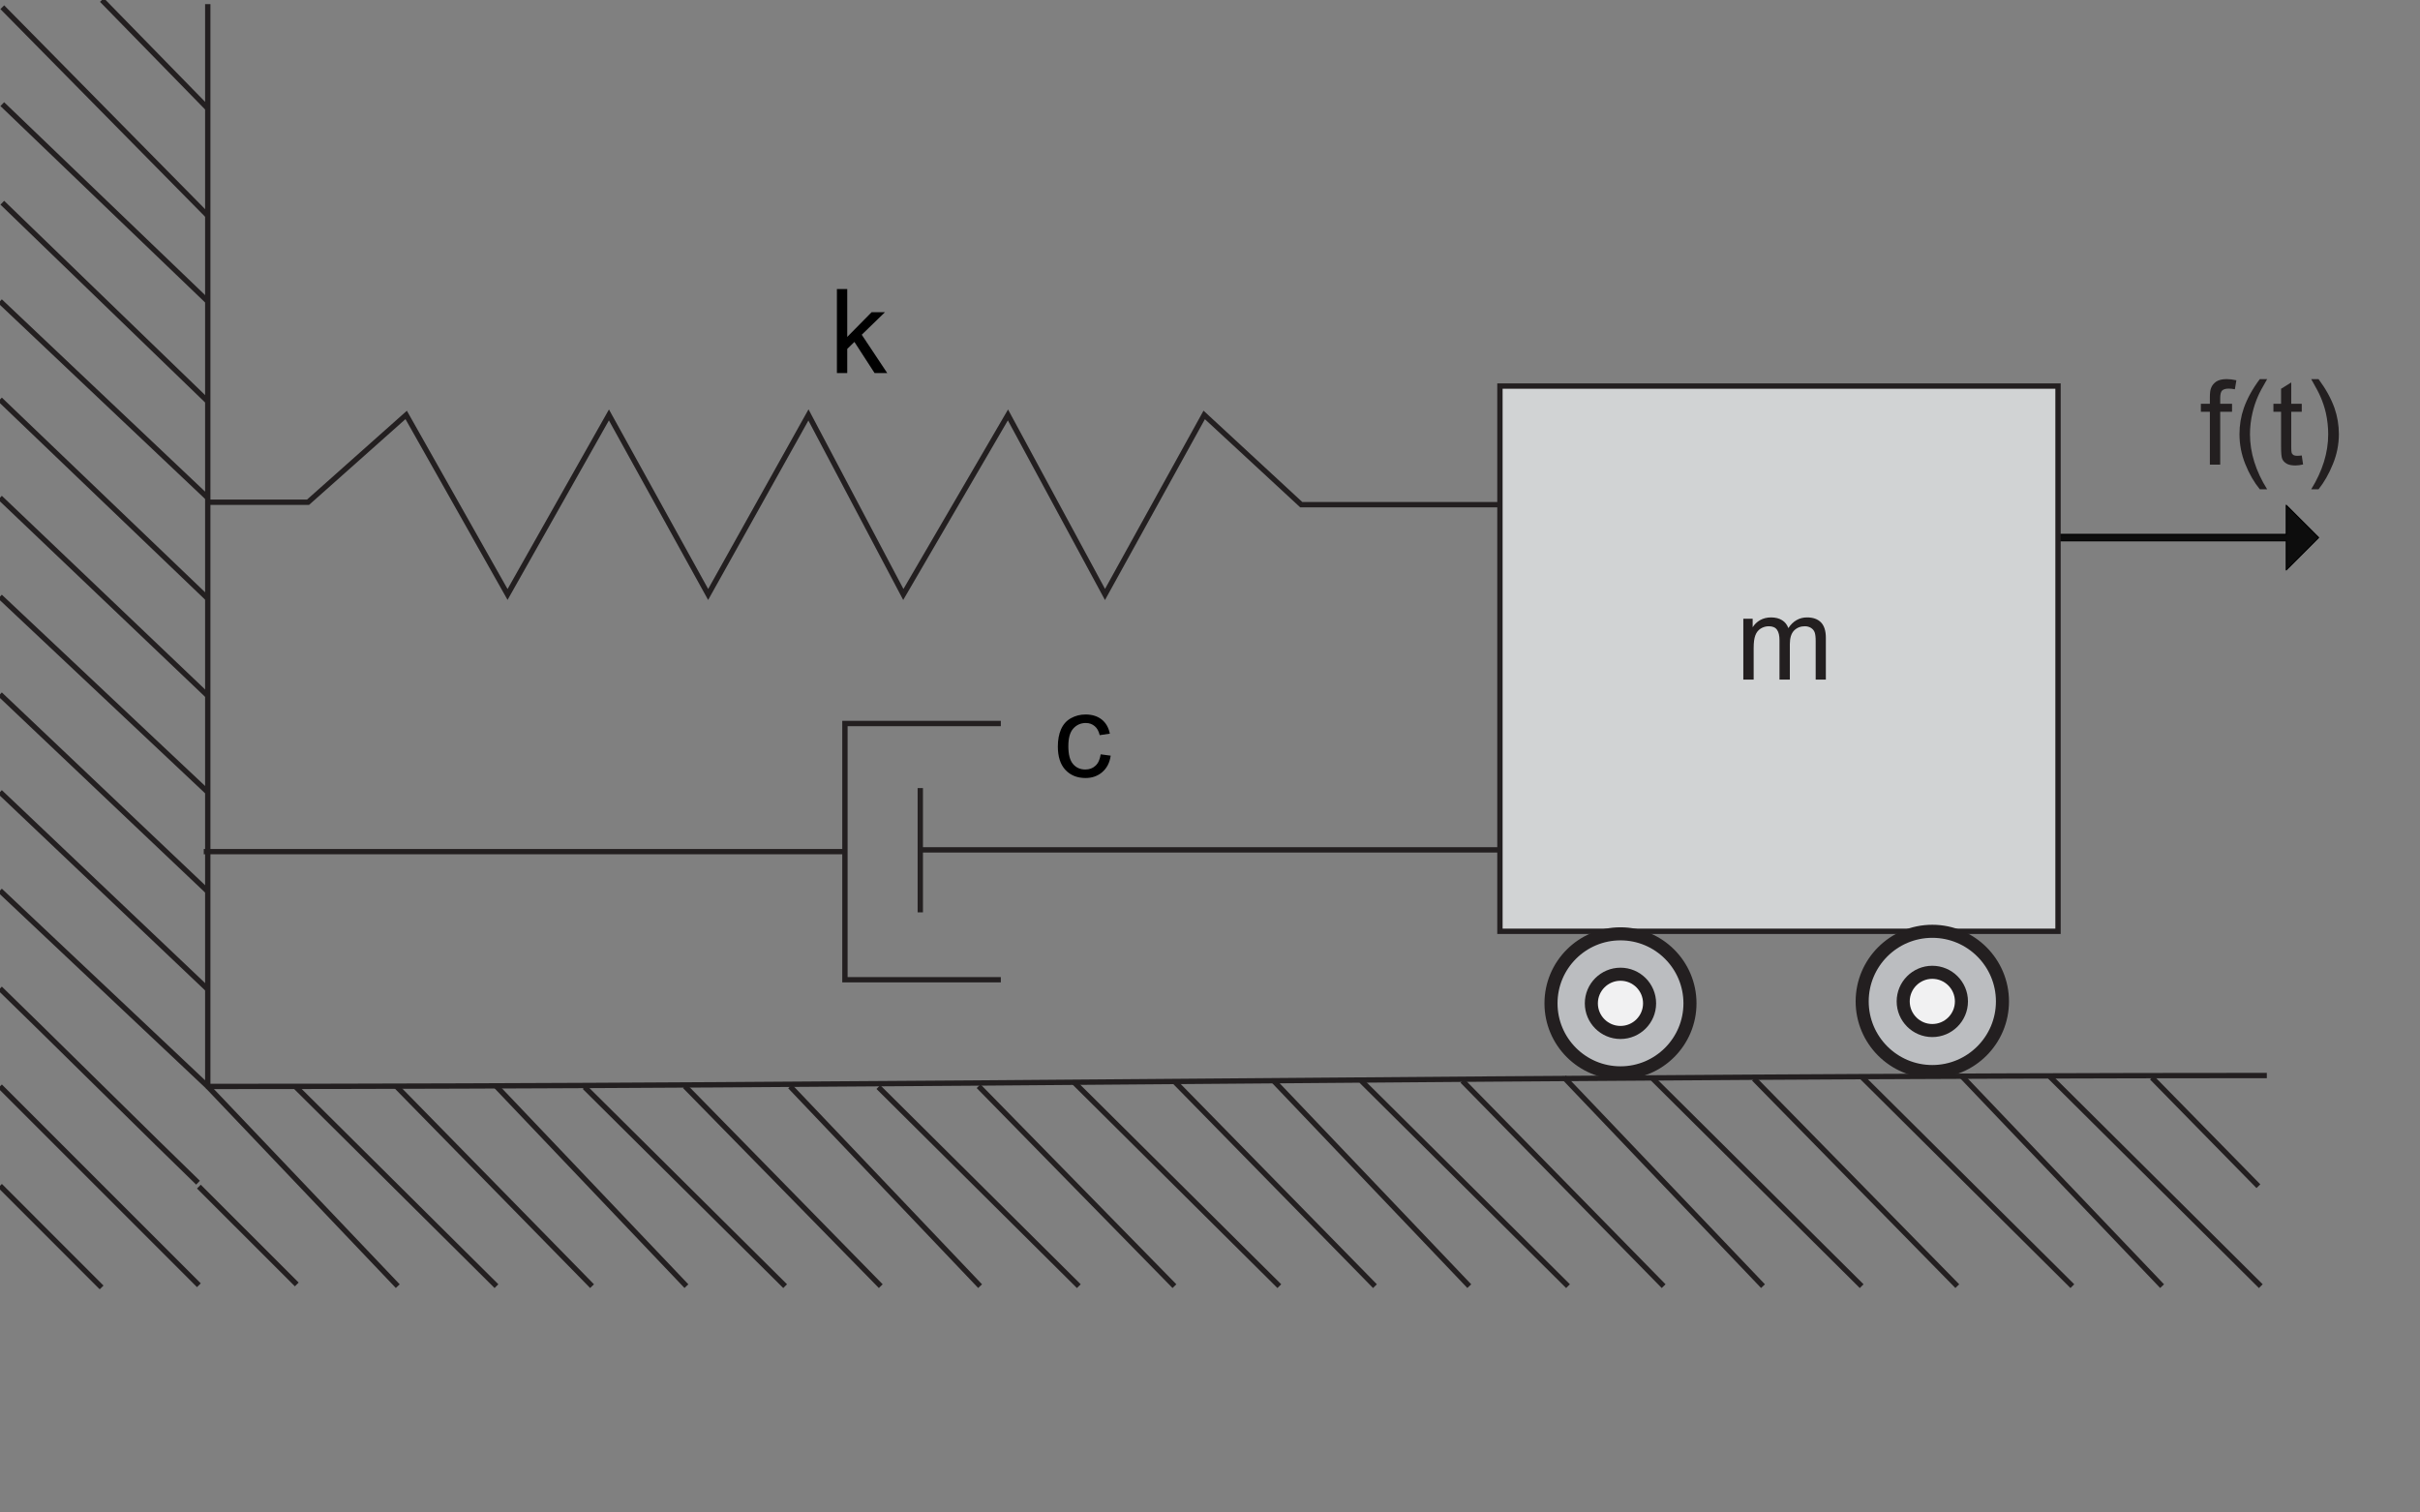 <?xml version="1.0" encoding="UTF-8"?>
<svg xmlns="http://www.w3.org/2000/svg" xmlns:xlink="http://www.w3.org/1999/xlink" width="226.772" height="141.732" viewBox="0 0 226.772 141.732">
<rect x="0" y="0" width="226.772" height="141.732" fill="#808080" stroke="none"/>
<defs>
<g>
<g id="glyph-0-0">
<path d="M 0.719 0 L 0.719 -5.703 L 1.594 -5.703 L 1.594 -4.906 C 1.77 -5.188 2.004 -5.41 2.297 -5.578 C 2.598 -5.742 2.938 -5.828 3.312 -5.828 C 3.738 -5.828 4.086 -5.738 4.359 -5.562 C 4.629 -5.395 4.82 -5.148 4.938 -4.828 C 5.383 -5.492 5.969 -5.828 6.688 -5.828 C 7.258 -5.828 7.695 -5.672 8 -5.359 C 8.301 -5.047 8.453 -4.566 8.453 -3.922 L 8.453 0 L 7.5 0 L 7.5 -3.594 C 7.5 -3.977 7.469 -4.254 7.406 -4.422 C 7.344 -4.598 7.227 -4.738 7.062 -4.844 C 6.895 -4.945 6.703 -5 6.484 -5 C 6.078 -5 5.738 -4.863 5.469 -4.594 C 5.207 -4.32 5.078 -3.895 5.078 -3.312 L 5.078 0 L 4.109 0 L 4.109 -3.703 C 4.109 -4.129 4.031 -4.453 3.875 -4.672 C 3.719 -4.891 3.461 -5 3.109 -5 C 2.836 -5 2.582 -4.926 2.344 -4.781 C 2.113 -4.633 1.945 -4.422 1.844 -4.141 C 1.738 -3.867 1.688 -3.473 1.688 -2.953 L 1.688 0 Z M 0.719 0 "/>
</g>
<g id="glyph-0-1">
<path d="M 0.953 0 L 0.953 -4.953 L 0.109 -4.953 L 0.109 -5.703 L 0.953 -5.703 L 0.953 -6.312 C 0.953 -6.695 0.988 -6.984 1.062 -7.172 C 1.156 -7.422 1.316 -7.625 1.547 -7.781 C 1.785 -7.938 2.113 -8.016 2.531 -8.016 C 2.801 -8.016 3.102 -7.977 3.438 -7.906 L 3.297 -7.062 C 3.086 -7.102 2.895 -7.125 2.719 -7.125 C 2.426 -7.125 2.219 -7.062 2.094 -6.938 C 1.977 -6.812 1.922 -6.578 1.922 -6.234 L 1.922 -5.703 L 3.031 -5.703 L 3.031 -4.953 L 1.922 -4.953 L 1.922 0 Z M 0.953 0 "/>
</g>
<g id="glyph-0-2">
<path d="M 2.578 2.312 C 2.035 1.645 1.582 0.859 1.219 -0.047 C 0.852 -0.953 0.672 -1.891 0.672 -2.859 C 0.672 -3.703 0.805 -4.516 1.078 -5.297 C 1.398 -6.203 1.898 -7.109 2.578 -8.016 L 3.266 -8.016 C 2.828 -7.266 2.539 -6.727 2.406 -6.406 C 2.188 -5.914 2.016 -5.398 1.891 -4.859 C 1.734 -4.191 1.656 -3.52 1.656 -2.844 C 1.656 -1.125 2.191 0.594 3.266 2.312 Z M 2.578 2.312 "/>
</g>
<g id="glyph-0-3">
<path d="M 2.844 -0.859 L 2.969 -0.016 C 2.695 0.047 2.457 0.078 2.25 0.078 C 1.895 0.078 1.617 0.02 1.422 -0.094 C 1.234 -0.207 1.098 -0.352 1.016 -0.531 C 0.941 -0.707 0.906 -1.086 0.906 -1.672 L 0.906 -4.953 L 0.188 -4.953 L 0.188 -5.703 L 0.906 -5.703 L 0.906 -7.109 L 1.859 -7.703 L 1.859 -5.703 L 2.844 -5.703 L 2.844 -4.953 L 1.859 -4.953 L 1.859 -1.609 C 1.859 -1.336 1.875 -1.16 1.906 -1.078 C 1.945 -1.004 2.004 -0.941 2.078 -0.891 C 2.16 -0.848 2.27 -0.828 2.406 -0.828 C 2.52 -0.828 2.664 -0.836 2.844 -0.859 Z M 2.844 -0.859 "/>
</g>
<g id="glyph-0-4">
<path d="M 1.359 2.312 L 0.672 2.312 C 1.734 0.594 2.266 -1.125 2.266 -2.844 C 2.266 -3.52 2.191 -4.188 2.047 -4.844 C 1.922 -5.383 1.75 -5.898 1.531 -6.391 C 1.395 -6.711 1.109 -7.254 0.672 -8.016 L 1.359 -8.016 C 2.035 -7.109 2.535 -6.203 2.859 -5.297 C 3.129 -4.516 3.266 -3.703 3.266 -2.859 C 3.266 -1.891 3.078 -0.953 2.703 -0.047 C 2.336 0.859 1.891 1.645 1.359 2.312 Z M 1.359 2.312 "/>
</g>
<g id="glyph-0-5">
<path d="M 0.734 0 L 0.734 -7.875 L 1.703 -7.875 L 1.703 -3.391 L 3.984 -5.703 L 5.234 -5.703 L 3.062 -3.594 L 5.453 0 L 4.266 0 L 2.375 -2.922 L 1.703 -2.266 L 1.703 0 Z M 0.734 0 "/>
</g>
<g id="glyph-0-6">
<path d="M 4.453 -2.094 L 5.391 -1.969 C 5.297 -1.312 5.031 -0.797 4.594 -0.422 C 4.164 -0.055 3.645 0.125 3.031 0.125 C 2.25 0.125 1.617 -0.129 1.141 -0.641 C 0.672 -1.148 0.438 -1.879 0.438 -2.828 C 0.438 -3.441 0.535 -3.977 0.734 -4.438 C 0.941 -4.906 1.254 -5.254 1.672 -5.484 C 2.086 -5.711 2.539 -5.828 3.031 -5.828 C 3.645 -5.828 4.148 -5.672 4.547 -5.359 C 4.941 -5.047 5.195 -4.602 5.312 -4.031 L 4.359 -3.891 C 4.273 -4.266 4.117 -4.547 3.891 -4.734 C 3.66 -4.93 3.383 -5.031 3.062 -5.031 C 2.582 -5.031 2.188 -4.852 1.875 -4.5 C 1.57 -4.156 1.422 -3.609 1.422 -2.859 C 1.422 -2.086 1.566 -1.531 1.859 -1.188 C 2.148 -0.844 2.535 -0.672 3.016 -0.672 C 3.391 -0.672 3.703 -0.785 3.953 -1.016 C 4.211 -1.242 4.379 -1.602 4.453 -2.094 Z M 4.453 -2.094 "/>
</g>
</g>
<clipPath id="clip-0">
<path clip-rule="nonzero" d="M 0 0 L 219 0 L 219 120.793 L 0 120.793 Z M 0 0 "/>
</clipPath>
</defs>
<path fill-rule="evenodd" fill="rgb(5.098%, 5.098%, 5.098%)" fill-opacity="1" stroke-width="0.1" stroke-linecap="round" stroke-linejoin="round" stroke="rgb(0%, 0%, 0%)" stroke-opacity="1" stroke-miterlimit="10" d="M 186.441 91.052 L 186.441 88.322 L 183.406 91.357 L 186.441 94.388 L 186.441 91.658 L 214.238 91.658 L 214.238 94.388 L 217.273 91.357 L 214.238 88.322 L 214.238 91.052 Z M 186.441 91.052 " transform="matrix(1, 0, 0, -1, 0, 141.732)"/>
<path fill="none" stroke-width="0.5" stroke-linecap="butt" stroke-linejoin="miter" stroke="rgb(13.725%, 12.157%, 12.549%)" stroke-opacity="1" stroke-miterlimit="10" d="M 19.469 141.345 L 19.469 39.931 M 0 58.275 L 19.469 39.923 C 82.969 39.916 147.359 40.939 212.418 40.947 " transform="matrix(1, 0, 0, -1, 0, 141.732)"/>
<path fill-rule="evenodd" fill="rgb(81.961%, 82.745%, 83.138%)" fill-opacity="1" d="M 140.555 87.27 L 192.852 87.27 L 192.852 36.176 L 140.555 36.176 Z M 140.555 87.27 "/>
<g clip-path="url(#clip-0)">
<path fill="none" stroke-width="0.5" stroke-linecap="butt" stroke-linejoin="miter" stroke="rgb(13.725%, 12.157%, 12.549%)" stroke-opacity="1" stroke-miterlimit="10" d="M 140.555 105.556 L 192.852 105.556 L 192.852 54.462 L 140.555 54.462 Z M 140.359 62.091 L 86.238 62.091 L 86.238 56.236 L 86.238 67.88 M 93.785 49.923 L 79.176 49.923 L 79.176 73.935 L 93.785 73.935 M 79.176 61.927 L 19.094 61.927 M 19.469 94.669 L 28.867 94.669 L 38.062 102.849 L 47.562 86.025 L 57.062 102.849 L 66.359 86.025 L 75.758 102.849 L 84.648 86.025 L 94.453 102.849 L 103.547 86.025 L 112.844 102.849 L 121.938 94.439 L 140.734 94.439 M 9.551 141.732 L 19.469 131.576 M 0.215 141.056 L 19.461 121.533 M 0.215 131.974 L 19.461 113.502 M 0.215 122.736 L 19.461 104.13 M 0 113.502 L 19.461 95.091 M 0 104.294 L 19.461 85.654 M 0 95.091 L 19.461 76.548 M 0 85.822 L 19.461 67.509 M 0 76.666 L 19.461 58.209 M 0 67.509 L 19.461 49.037 M 0 49.099 C 3.195 46.021 15.355 33.978 18.555 30.904 M 19.469 39.923 L 37.273 21.209 M 27.734 39.865 L 46.523 21.209 M 37.129 39.947 L 55.48 21.209 M 46.523 39.923 L 64.324 21.209 M 54.785 39.865 L 73.574 21.209 M 64.18 39.947 L 82.535 21.209 M 74.043 39.923 L 91.844 21.209 M 82.309 39.865 L 101.094 21.209 M 91.703 39.947 L 110.055 21.209 M 100.645 40.314 L 119.883 21.209 M 110.059 40.388 L 128.844 21.209 M 119.355 40.447 L 137.684 21.209 M 127.566 40.451 L 146.934 21.209 M 137.043 40.443 L 155.895 21.209 M 146.562 40.763 L 165.207 21.209 M 154.883 40.65 L 174.453 21.209 M 164.363 40.642 L 183.414 21.209 M 174.434 40.845 L 194.195 21.209 M 183.855 40.869 L 202.605 21.209 M 192.062 40.873 L 211.855 21.209 M 201.652 40.752 L 211.629 30.576 M 0 39.931 L 18.637 21.294 M 0 30.611 L 9.523 21.087 M 18.637 30.537 L 27.809 21.369 " transform="matrix(1, 0, 0, -1, 0, 141.732)"/>
</g>
<path fill-rule="nonzero" fill="rgb(73.334%, 74.118%, 75.294%)" fill-opacity="1" d="M 158.363 94.023 C 158.363 97.617 155.449 100.535 151.852 100.535 C 148.254 100.535 145.34 97.617 145.34 94.023 C 145.34 90.426 148.254 87.508 151.852 87.508 C 155.449 87.508 158.363 90.426 158.363 94.023 "/>
<path fill="none" stroke-width="1.224" stroke-linecap="butt" stroke-linejoin="miter" stroke="rgb(13.725%, 12.157%, 12.549%)" stroke-opacity="1" stroke-miterlimit="10" d="M 158.363 47.709 C 158.363 51.306 155.445 54.224 151.852 54.224 C 148.258 54.224 145.34 51.306 145.34 47.709 C 145.34 44.115 148.258 41.197 151.852 41.197 C 155.445 41.197 158.363 44.115 158.363 47.709 Z M 158.363 47.709 " transform="matrix(1, 0, 0, -1, 0, 141.732)"/>
<path fill-rule="nonzero" fill="rgb(73.334%, 74.118%, 75.294%)" fill-opacity="1" d="M 187.645 93.84 C 187.645 97.473 184.703 100.414 181.07 100.414 C 177.441 100.414 174.5 97.473 174.5 93.84 C 174.5 90.211 177.441 87.27 181.07 87.27 C 184.703 87.27 187.645 90.211 187.645 93.84 "/>
<path fill="none" stroke-width="1.224" stroke-linecap="butt" stroke-linejoin="miter" stroke="rgb(13.725%, 12.157%, 12.549%)" stroke-opacity="1" stroke-miterlimit="10" d="M 187.645 47.892 C 187.645 51.517 184.699 54.462 181.07 54.462 C 177.445 54.462 174.5 51.517 174.5 47.892 C 174.5 44.263 177.445 41.318 181.07 41.318 C 184.699 41.318 187.645 44.263 187.645 47.892 Z M 187.645 47.892 " transform="matrix(1, 0, 0, -1, 0, 141.732)"/>
<path fill-rule="nonzero" fill="rgb(94.51%, 94.51%, 94.902%)" fill-opacity="1" d="M 154.578 94.023 C 154.578 95.527 153.359 96.75 151.852 96.75 C 150.344 96.75 149.121 95.527 149.121 94.023 C 149.121 92.516 150.344 91.293 151.852 91.293 C 153.359 91.293 154.578 92.516 154.578 94.023 "/>
<path fill="none" stroke-width="1.224" stroke-linecap="butt" stroke-linejoin="miter" stroke="rgb(13.725%, 12.157%, 12.549%)" stroke-opacity="1" stroke-miterlimit="10" d="M 154.578 47.709 C 154.578 49.216 153.359 50.439 151.852 50.439 C 150.348 50.439 149.121 49.216 149.121 47.709 C 149.121 46.205 150.348 44.982 151.852 44.982 C 153.359 44.982 154.578 46.205 154.578 47.709 Z M 154.578 47.709 " transform="matrix(1, 0, 0, -1, 0, 141.732)"/>
<path fill-rule="nonzero" fill="rgb(94.51%, 94.51%, 94.902%)" fill-opacity="1" d="M 183.801 93.84 C 183.801 95.348 182.578 96.57 181.07 96.57 C 179.566 96.57 178.344 95.348 178.344 93.84 C 178.344 92.336 179.566 91.113 181.07 91.113 C 182.578 91.113 183.801 92.336 183.801 93.84 "/>
<path fill="none" stroke-width="1.224" stroke-linecap="butt" stroke-linejoin="miter" stroke="rgb(13.725%, 12.157%, 12.549%)" stroke-opacity="1" stroke-miterlimit="10" d="M 183.801 47.892 C 183.801 49.396 182.578 50.619 181.07 50.619 C 179.566 50.619 178.344 49.396 178.344 47.892 C 178.344 46.384 179.566 45.162 181.07 45.162 C 182.578 45.162 183.801 46.384 183.801 47.892 Z M 183.801 47.892 " transform="matrix(1, 0, 0, -1, 0, 141.732)"/>
<g fill="rgb(13.725%, 12.157%, 12.549%)" fill-opacity="1">
<use xlink:href="#glyph-0-0" x="162.643" y="63.685"/>
</g>
<g fill="rgb(13.725%, 12.157%, 12.549%)" fill-opacity="1">
<use xlink:href="#glyph-0-1" x="206.128" y="43.541"/>
</g>
<g fill="rgb(13.725%, 12.157%, 12.549%)" fill-opacity="1">
<use xlink:href="#glyph-0-2" x="209.184" y="43.541"/>
</g>
<g fill="rgb(13.725%, 12.157%, 12.549%)" fill-opacity="1">
<use xlink:href="#glyph-0-3" x="212.848" y="43.541"/>
</g>
<g fill="rgb(13.725%, 12.157%, 12.549%)" fill-opacity="1">
<use xlink:href="#glyph-0-4" x="215.904" y="43.541"/>
</g>
<g fill="rgb(0%, 0%, 0%)" fill-opacity="1">
<use xlink:href="#glyph-0-5" x="77.69" y="34.962"/>
</g>
<g fill="rgb(0%, 0%, 0%)" fill-opacity="1">
<use xlink:href="#glyph-0-6" x="98.69" y="72.781"/>
</g>
</svg>
